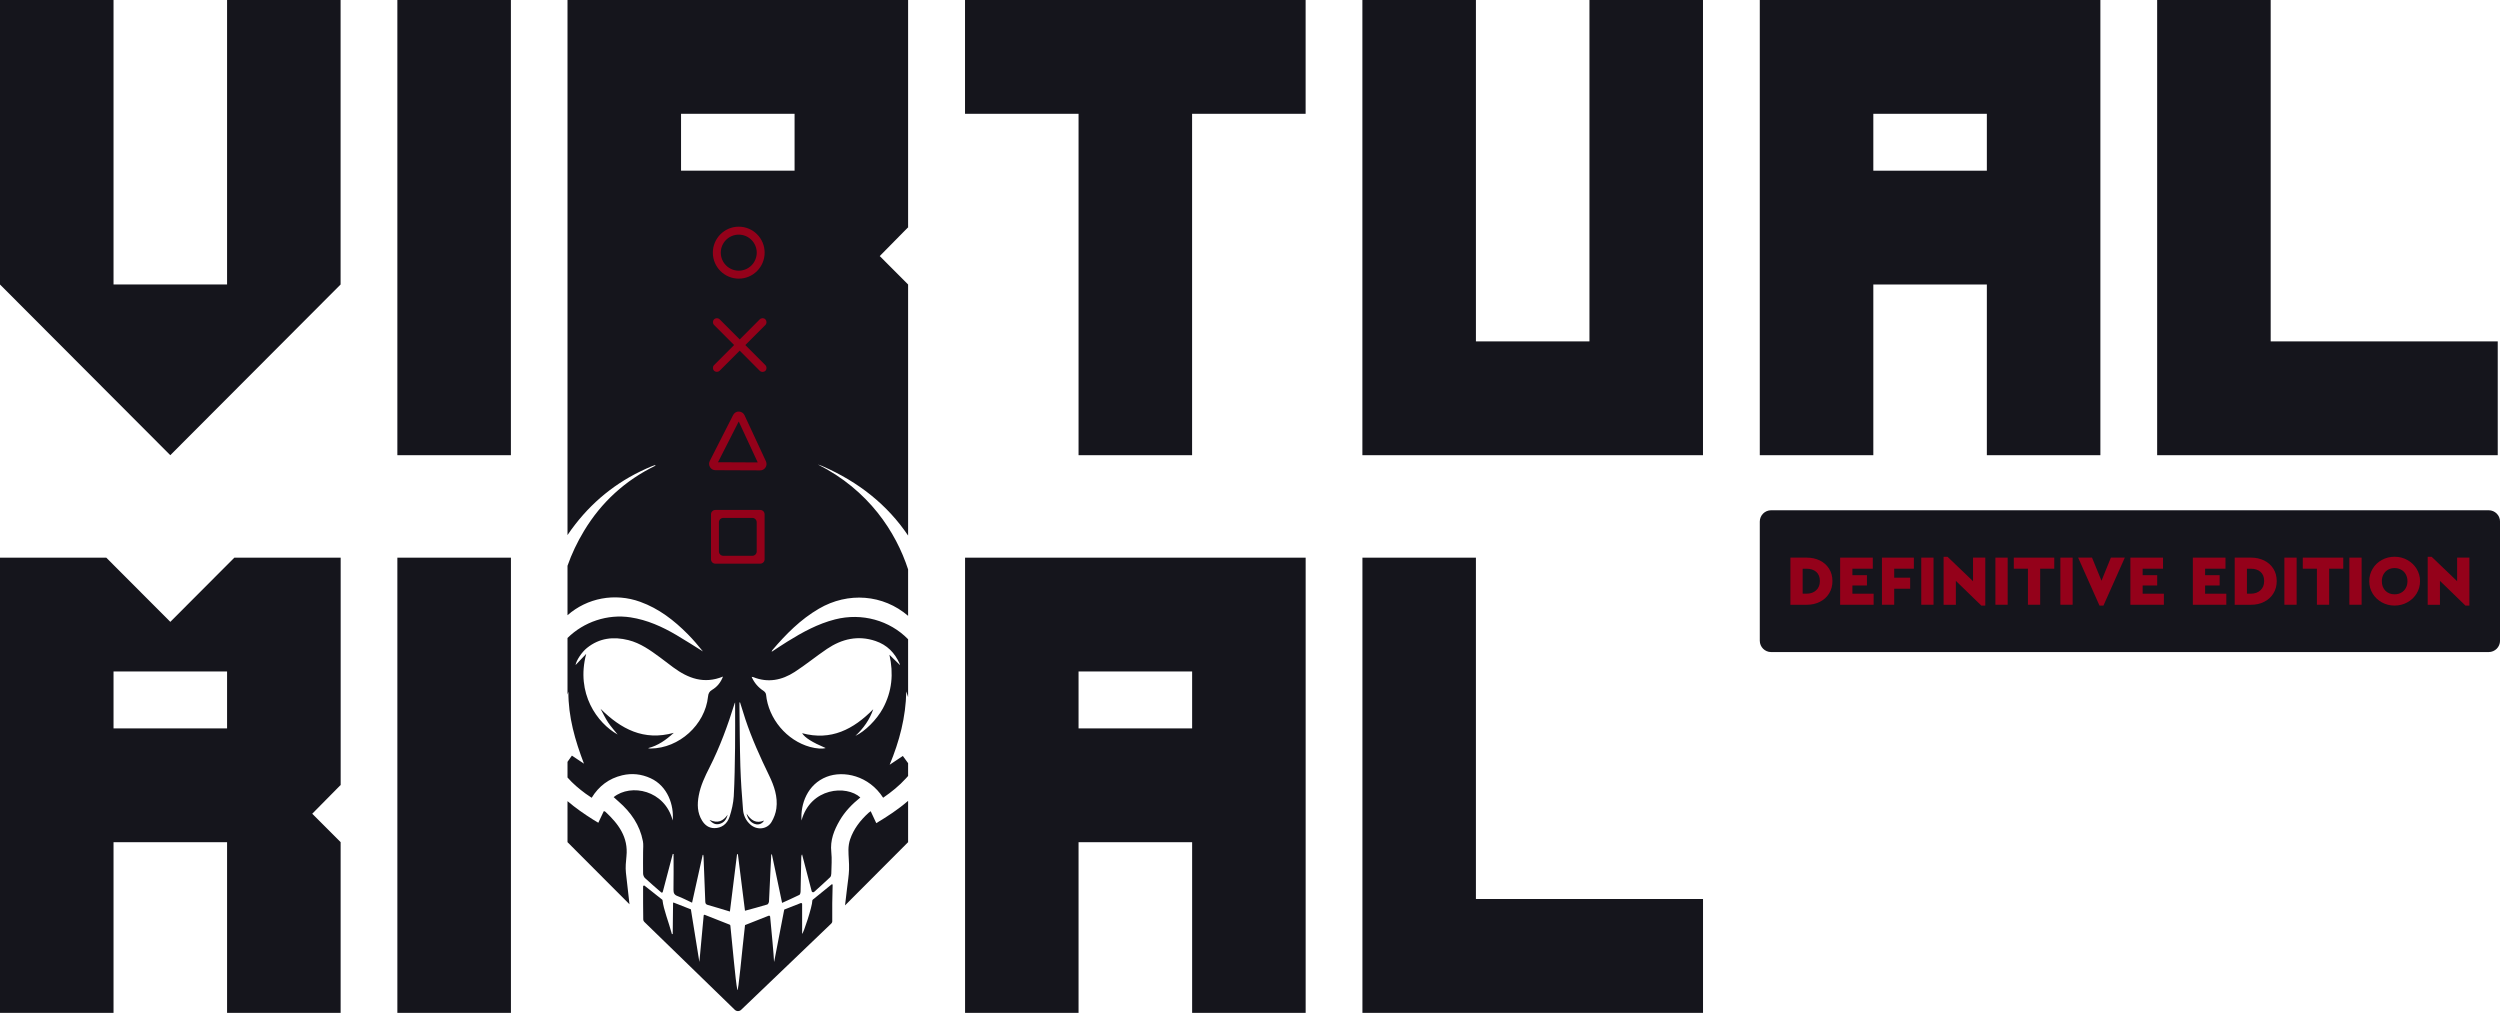 <svg width="398" height="162" viewBox="0 0 398 162" fill="none" xmlns="http://www.w3.org/2000/svg">
<g clip-path="url(#clip0_31_896)">
<path d="M0 45.292V0H18.074V45.292H36.149V0H54.223V45.292L27.111 72.467L0 45.292Z" fill="#15151C"/>
<path d="M63.26 72.467V0H81.335V72.467H63.26Z" fill="#15151C"/>
<path d="M171.706 72.467V18.117H153.632V0H207.855V18.117H189.781V72.467H171.706Z" fill="#15151C"/>
<path d="M216.892 72.467V0H234.966V54.35H253.041V0H271.115V72.467H216.892Z" fill="#15151C"/>
<path d="M280.158 72.467V0H334.381V72.467H316.307V45.292H298.233V72.467H280.158ZM316.307 27.175V18.117H298.233V27.175H316.307Z" fill="#15151C"/>
<path d="M343.418 72.467V0H361.493V54.35H397.641V72.467H343.418Z" fill="#15151C"/>
<path d="M27.111 98.996L16.92 88.781H0V161.248H18.074V134.073H36.149V161.248H54.229V134.073L49.708 129.546L54.181 125.014H54.235V88.781H37.309L27.118 98.996H27.111ZM36.149 115.956H18.074V106.897H36.149V115.956Z" fill="#15151C"/>
<path d="M81.341 88.781H63.26V161.248H81.341V88.781Z" fill="#15151C"/>
<path d="M153.632 161.248H171.706V134.073H189.787V161.248H207.861V88.781H153.638V161.248H153.632ZM171.706 106.897H189.787V115.956H171.706V106.897Z" fill="#15151C"/>
<path d="M234.966 143.125V88.781H216.898V161.248H271.121V143.125H234.966Z" fill="#15151C"/>
<path d="M132.555 140.883C132.494 142.43 132.476 145.105 132.494 146.658C132.501 146.798 132.44 146.926 132.343 147.023L117.994 160.76C117.708 161.034 117.258 161.034 116.973 160.754L102.569 146.761C102.466 146.664 102.405 146.524 102.405 146.378C102.399 144.958 102.356 142.613 102.381 141.133C102.381 141.023 102.49 140.944 102.593 140.987L105.365 143.18C105.419 143.198 105.456 143.247 105.468 143.301C105.656 144.867 106.428 146.688 106.969 148.711L107.097 148.699L107.152 143.752C107.152 143.703 107.2 143.673 107.249 143.691L109.99 144.769L111.333 153.103H111.345L112.026 145.744C112.038 145.659 112.123 145.61 112.196 145.641L116.152 147.2C116.219 147.224 116.268 147.285 116.274 147.358C116.663 150.977 117.046 155.777 117.38 157.593C117.55 158.049 118.091 151.714 118.608 147.273L122.363 145.787C122.473 145.744 122.594 145.817 122.606 145.933C122.813 148.016 123.19 152.128 123.226 153.091C123.226 153.103 123.245 153.103 123.251 153.091L124.849 144.806L127.475 143.77C127.572 143.734 127.681 143.795 127.699 143.898V148.662C127.888 148.68 129.334 144.233 129.316 143.429C129.316 143.344 129.34 143.271 129.401 143.222L132.397 140.792C132.488 140.755 132.555 140.792 132.555 140.883Z" fill="#15151C"/>
<path d="M112.955 130.521C113.448 131.112 113.922 131.313 114.505 131.179C115.277 130.996 115.654 130.436 115.842 129.705C115.149 130.698 114.286 131.148 112.949 130.521H112.955Z" fill="#15151C"/>
<path d="M118.851 129.516C119.045 130.484 119.671 131.136 120.449 131.24C120.923 131.301 121.397 131.069 121.634 130.631C120.376 131.161 119.543 130.594 118.851 129.522V129.516Z" fill="#15151C"/>
<path d="M139.502 131.045C141.301 129.967 143.021 128.84 144.57 127.493V134.072L134.53 144.136C134.64 143.21 134.749 142.278 134.859 141.352C134.968 140.377 135.138 139.409 135.169 138.434C135.205 137.38 135.065 136.326 135.071 135.279C135.077 134.724 135.162 134.152 135.339 133.628C135.904 131.953 136.967 130.6 138.256 129.418C138.353 129.327 138.469 129.254 138.614 129.144C138.924 129.808 139.21 130.424 139.502 131.045Z" fill="#15151C"/>
<path d="M99.646 138.934C99.822 140.609 100.017 142.29 100.217 143.965L90.347 134.072V127.542C91.605 128.614 92.967 129.565 94.377 130.454C94.656 130.631 94.954 130.801 95.252 130.984C95.568 130.32 95.847 129.723 96.115 129.15C96.206 129.15 96.23 129.144 96.243 129.15C96.291 129.175 96.34 129.199 96.382 129.236C98.449 131.154 100.053 133.281 99.731 136.326C99.646 137.191 99.555 138.075 99.646 138.934Z" fill="#15151C"/>
<path d="M144.57 36.233V0H90.347V85.18C90.742 84.596 91.15 84.023 91.593 83.463C94.82 79.314 98.88 76.244 103.748 74.234C103.9 74.173 104.052 74.118 104.21 74.063C104.234 74.057 104.277 74.075 104.404 74.106C99.524 76.475 95.726 79.96 92.973 84.529C91.897 86.313 91.016 88.159 90.347 90.072V97.942C93.483 95.189 97.877 94.348 101.925 95.81C104.909 96.889 107.328 98.771 109.522 100.988C110.373 101.847 111.15 102.773 111.91 103.711C110.5 102.834 109.102 101.933 107.674 101.092C105.401 99.758 103.031 98.692 100.387 98.284C96.704 97.717 92.936 99.009 90.347 101.567V110.583C90.396 110.424 90.445 110.272 90.487 110.114C90.463 114.128 91.551 117.862 92.967 121.578C92.341 121.164 91.721 120.744 91.046 120.293C90.815 120.628 90.578 120.957 90.347 121.286V123.777C91.192 124.752 92.189 125.581 93.228 126.348C93.532 126.574 93.854 126.775 94.194 127.006C95.343 125.136 96.948 123.93 99.044 123.43C100.6 123.059 102.107 123.223 103.572 123.893C106.313 125.142 107.322 128.23 107.091 130.618C105.839 125.788 100.454 124.691 97.695 126.903C97.969 127.146 98.23 127.384 98.497 127.621C100.442 129.315 101.858 131.343 102.35 133.914C102.454 134.456 102.381 135.029 102.381 135.589C102.381 136.753 102.356 137.916 102.381 139.074C102.387 139.317 102.508 139.628 102.678 139.786C103.505 140.554 104.356 141.279 105.267 142.071C105.353 142.144 105.48 142.101 105.511 141.998C106.051 139.933 106.574 137.941 107.103 135.943L107.231 135.961C107.231 137.861 107.255 139.756 107.218 141.651C107.218 142.181 107.346 142.461 107.869 142.656C108.634 142.942 109.358 143.332 110.178 143.71C110.749 141.145 111.308 138.623 111.868 136.101C111.898 136.101 111.928 136.101 111.959 136.095C111.977 136.217 112.001 136.339 112.007 136.46C112.105 138.818 112.202 141.175 112.281 143.539C112.293 143.837 112.378 143.984 112.682 144.069C113.837 144.392 114.979 144.745 116.201 145.117C116.584 142.034 116.961 139.007 117.337 135.985H117.471C117.848 138.976 118.219 141.967 118.601 144.989C119.811 144.66 120.99 144.349 122.151 143.996C122.278 143.959 122.412 143.685 122.424 143.515C122.552 141.084 122.655 138.653 122.771 136.223C122.771 136.138 122.783 136.052 122.874 135.955C123.409 138.519 123.95 141.084 124.509 143.74C125.463 143.301 126.374 142.905 127.256 142.467C127.31 142.436 127.353 142.369 127.389 142.284C127.432 142.168 127.45 142.022 127.456 141.906C127.499 140.128 127.529 138.349 127.56 136.57C127.56 136.387 127.56 136.211 127.687 136.01C128.192 137.941 128.696 139.872 129.219 141.876C129.261 142.046 129.474 142.107 129.608 141.992C130.495 141.188 131.34 140.438 132.154 139.659C132.288 139.537 132.343 139.269 132.343 139.068C132.367 137.922 132.464 136.771 132.343 135.638C132.142 133.774 132.774 132.178 133.673 130.631C134.512 129.181 135.667 128.005 136.967 126.957C134.755 124.941 129.042 125.38 127.602 130.625C127.414 127.987 128.55 124.856 131.601 123.668C134.287 122.626 138.323 123.461 140.596 127C141.915 126.098 143.154 125.099 144.224 123.918C144.352 123.771 144.467 123.643 144.57 123.534V121.499C144.516 121.426 144.461 121.347 144.394 121.255C144.194 120.957 143.969 120.671 143.732 120.348C143.015 120.829 142.328 121.292 141.635 121.749C143.185 118.009 144.206 114.171 144.279 110.077C144.376 110.376 144.473 110.68 144.57 110.979V101.768C141.653 98.777 137.223 97.516 132.95 98.606C130.197 99.307 127.742 100.653 125.36 102.134C124.539 102.639 123.749 103.181 122.837 103.772C122.904 103.614 122.916 103.553 122.947 103.51C125.116 100.97 127.438 98.613 130.367 96.907C135.023 94.184 140.608 94.635 144.57 98.04V90.651C142.638 84.711 138.305 78.023 130.209 73.947C130.446 74.033 130.689 74.1 130.914 74.203C136.694 76.719 141.289 80.386 144.57 85.26V45.292L140.055 40.766L144.522 36.233H144.57ZM103.59 119.166C103.456 119.166 103.317 119.154 103.171 119.105C104.757 118.709 106.027 117.801 107.267 116.668C102.478 117.996 98.868 116.071 95.61 112.843C96.005 113.574 96.358 114.329 96.814 115.018C97.27 115.7 97.835 116.315 98.327 116.936C95.094 115.127 91.636 110.418 93.325 104.095C92.766 104.686 92.201 105.277 91.624 105.88C91.745 105.137 92.614 103.815 93.447 103.151C95.422 101.561 97.665 101.311 100.047 101.908C101.961 102.389 103.535 103.523 105.091 104.668C105.79 105.186 106.477 105.728 107.182 106.246C109.552 107.994 112.08 108.95 115.101 107.708C114.73 108.67 114.153 109.358 113.363 109.827C112.913 110.089 112.767 110.412 112.718 110.9C112.244 115.395 108.118 119.123 103.59 119.166ZM117.021 119.093C116.985 121.651 116.954 124.21 116.815 126.762C116.748 127.853 116.493 128.955 116.158 129.997C115.763 131.234 114.821 131.843 113.727 131.837C112.834 131.837 112.22 131.356 111.776 130.649C110.999 129.4 110.98 128.042 111.242 126.647C111.533 125.057 112.226 123.613 112.949 122.188C114.615 118.91 115.867 115.474 116.954 111.972C116.973 111.923 116.997 111.88 117.027 111.826C117.027 114.274 117.052 116.687 117.021 119.093ZM123.597 128.712C123.5 129.455 123.208 130.229 122.819 130.874C122.108 132.044 120.534 132.19 119.495 131.301C118.759 130.673 118.37 129.833 118.291 128.925C118.097 126.61 117.939 124.295 117.866 121.98C117.769 118.77 117.763 115.56 117.72 112.349C117.714 112.179 117.72 112.008 117.72 111.832C117.751 111.832 117.787 111.826 117.817 111.826C118.103 112.715 118.37 113.61 118.662 114.5C119.689 117.588 121.032 120.543 122.448 123.467C123.245 125.118 123.846 126.848 123.597 128.712ZM126.508 106.977C128.277 105.831 129.912 104.485 131.662 103.303C134.026 101.713 136.591 101.104 139.386 102.048C141.228 102.67 142.455 103.931 143.227 105.679C143.264 105.752 143.27 105.843 143.282 105.886C142.729 105.344 142.164 104.79 141.598 104.241C142.279 107.245 142.012 110.089 140.553 112.782C139.563 114.597 137.697 116.443 136.183 117.15C137.466 115.956 138.45 114.567 139.022 112.91C135.88 116.102 132.306 117.972 127.693 116.723C128.143 117.442 129.279 118.167 131.443 119.087C130.957 119.251 129.942 119.184 128.97 118.916C125.244 117.893 122.333 114.421 121.956 110.577C121.938 110.37 121.756 110.12 121.573 110.004C120.729 109.45 120.09 108.737 119.659 107.756C119.78 107.775 119.847 107.768 119.908 107.793C122.26 108.743 124.472 108.292 126.508 106.977ZM126.496 27.175H108.422V18.117H126.496V27.175Z" fill="#15151C"/>
<path d="M117.763 55.831L120.953 59.029C121.196 59.272 121.598 59.272 121.847 59.029C122.096 58.785 122.09 58.383 121.847 58.133L118.656 54.935L121.847 51.737C122.09 51.493 122.09 51.091 121.847 50.841C121.604 50.592 121.203 50.598 120.953 50.841L117.763 54.04L114.572 50.841C114.329 50.598 113.928 50.598 113.679 50.841C113.557 50.963 113.496 51.128 113.496 51.286C113.496 51.444 113.557 51.609 113.679 51.731L116.869 54.929L113.679 58.127C113.557 58.249 113.496 58.413 113.496 58.572C113.496 58.73 113.557 58.895 113.679 59.017C113.922 59.26 114.323 59.26 114.572 59.017L117.763 55.818V55.831Z" fill="#94011A"/>
<path d="M113.484 40.224C113.484 37.945 115.332 36.087 117.611 36.087C119.89 36.087 121.731 37.939 121.731 40.224C121.731 42.508 119.884 44.36 117.611 44.36C115.338 44.36 113.484 42.508 113.484 40.224ZM120.473 40.224C120.473 38.64 119.191 37.354 117.611 37.354C116.031 37.354 114.748 38.64 114.748 40.224C114.748 41.807 116.031 43.093 117.611 43.093C119.191 43.093 120.473 41.807 120.473 40.224Z" fill="#94011A"/>
<path d="M113.192 89.043V81.879C113.192 81.495 113.502 81.184 113.885 81.184H121.032C121.415 81.184 121.725 81.495 121.725 81.879V89.043C121.725 89.426 121.415 89.737 121.032 89.737H113.885C113.502 89.737 113.192 89.426 113.192 89.043ZM114.45 83.146V87.788C114.45 88.171 114.76 88.482 115.143 88.482H119.774C120.157 88.482 120.467 88.171 120.467 87.788V83.146C120.467 82.762 120.157 82.451 119.774 82.451H115.143C114.76 82.451 114.45 82.762 114.45 83.146Z" fill="#94011A"/>
<path d="M121.02 74.885L113.891 74.855C113.539 74.855 113.217 74.672 113.034 74.368C112.852 74.063 112.834 73.698 112.998 73.381L116.711 66.077C116.888 65.73 117.258 65.498 117.629 65.522C118.018 65.528 118.364 65.754 118.528 66.107L121.938 73.442C122.084 73.758 122.059 74.124 121.871 74.416C121.683 74.709 121.367 74.885 121.02 74.885ZM114.305 73.588L120.631 73.618L117.605 67.1L114.305 73.588Z" fill="#94011A"/>
<path d="M396.201 81.233H281.963C280.966 81.233 280.158 82.043 280.158 83.042V102C280.158 102.999 280.966 103.809 281.963 103.809H396.201C397.198 103.809 398.006 102.999 398.006 102V83.042C398.006 82.043 397.198 81.233 396.201 81.233Z" fill="#15151C"/>
<path d="M285.032 88.774H287.64C288.411 88.774 289.104 88.927 289.724 89.231C290.344 89.536 290.83 89.968 291.189 90.535C291.547 91.101 291.724 91.759 291.724 92.509C291.724 93.258 291.547 93.91 291.189 94.482C290.836 95.055 290.344 95.5 289.724 95.81C289.104 96.127 288.411 96.279 287.64 96.279H285.032V88.781V88.774ZM287.627 94.513C288.241 94.513 288.74 94.336 289.135 93.971C289.53 93.611 289.724 93.118 289.724 92.496C289.724 91.875 289.53 91.376 289.141 91.04C288.752 90.706 288.247 90.541 287.627 90.541H286.983V94.507H287.627V94.513Z" fill="#94011A"/>
<path d="M292.951 88.774H298.148V90.535H294.902V91.57H297.218V93.209H294.902V94.519H298.281V96.279H292.951V88.781V88.774Z" fill="#94011A"/>
<path d="M299.606 88.774H304.687V90.535H301.557V91.966H304.097V93.727H301.557V96.273H299.606V88.774Z" fill="#94011A"/>
<path d="M305.866 88.774H307.817V96.273H305.866V88.774Z" fill="#94011A"/>
<path d="M316.058 88.774V96.413H315.432L311.372 92.472V96.279H309.421V88.64H310.047L314.107 92.527V88.774H316.058Z" fill="#94011A"/>
<path d="M317.668 88.774H319.619V96.273H317.668V88.774Z" fill="#94011A"/>
<path d="M322.84 90.535H320.598V88.774H327.04V90.535H324.797V96.273H322.846V90.535H322.84Z" fill="#94011A"/>
<path d="M328.012 88.774H329.963V96.273H328.012V88.774Z" fill="#94011A"/>
<path d="M338.271 88.774L334.867 96.413H334.241L330.838 88.774H333.05L334.557 92.454L336.053 88.774H338.265H338.271Z" fill="#94011A"/>
<path d="M339.158 88.774H344.354V90.535H341.109V91.57H343.424V93.209H341.109V94.519H344.488V96.279H339.158V88.781V88.774Z" fill="#94011A"/>
<path d="M349.101 88.774H354.297V90.535H351.052V91.57H353.367V93.209H351.052V94.519H354.431V96.279H349.101V88.781V88.774Z" fill="#94011A"/>
<path d="M355.762 88.774H358.369C359.141 88.774 359.834 88.927 360.453 89.231C361.073 89.536 361.56 89.968 361.918 90.535C362.277 91.101 362.453 91.759 362.453 92.509C362.453 93.258 362.277 93.91 361.918 94.482C361.566 95.055 361.073 95.5 360.453 95.81C359.834 96.127 359.141 96.279 358.369 96.279H355.762V88.781V88.774ZM358.357 94.513C358.971 94.513 359.469 94.336 359.864 93.971C360.259 93.611 360.453 93.118 360.453 92.496C360.453 91.875 360.259 91.376 359.87 91.04C359.481 90.706 358.977 90.541 358.357 90.541H357.713V94.507H358.357V94.513Z" fill="#94011A"/>
<path d="M363.675 88.774H365.625V96.273H363.675V88.774Z" fill="#94011A"/>
<path d="M368.846 90.535H366.604V88.774H373.046V90.535H370.803V96.273H368.853V90.535H368.846Z" fill="#94011A"/>
<path d="M374.018 88.774H375.969V96.273H374.018V88.774Z" fill="#94011A"/>
<path d="M381.214 96.407C380.479 96.407 379.804 96.237 379.19 95.896C378.576 95.555 378.084 95.091 377.726 94.501C377.367 93.91 377.185 93.252 377.185 92.521C377.185 91.79 377.367 91.144 377.726 90.547C378.084 89.95 378.57 89.481 379.19 89.146C379.804 88.805 380.479 88.634 381.214 88.634C381.949 88.634 382.624 88.805 383.244 89.146C383.864 89.487 384.356 89.956 384.721 90.547C385.085 91.144 385.268 91.802 385.268 92.521C385.268 93.24 385.085 93.91 384.721 94.501C384.356 95.091 383.864 95.561 383.244 95.896C382.624 96.237 381.949 96.407 381.214 96.407ZM382.272 94.354C382.581 94.178 382.825 93.934 383.001 93.623C383.177 93.307 383.268 92.941 383.268 92.527C383.268 92.113 383.177 91.753 383.001 91.436C382.825 91.12 382.581 90.87 382.272 90.699C381.962 90.529 381.615 90.437 381.226 90.437C380.837 90.437 380.473 90.523 380.169 90.699C379.865 90.876 379.622 91.12 379.452 91.436C379.275 91.753 379.19 92.119 379.19 92.527C379.19 93.154 379.379 93.66 379.755 94.044C380.132 94.427 380.625 94.616 381.226 94.616C381.609 94.616 381.962 94.531 382.272 94.354Z" fill="#94011A"/>
<path d="M393.126 88.774V96.413H392.5L388.44 92.472V96.279H386.489V88.64H387.115L391.175 92.527V88.774H393.126Z" fill="#94011A"/>
</g>
<defs>
<clipPath id="clip0_31_896">
<rect width="398" height="161.248" fill="white"/>
</clipPath>
</defs>
</svg>
